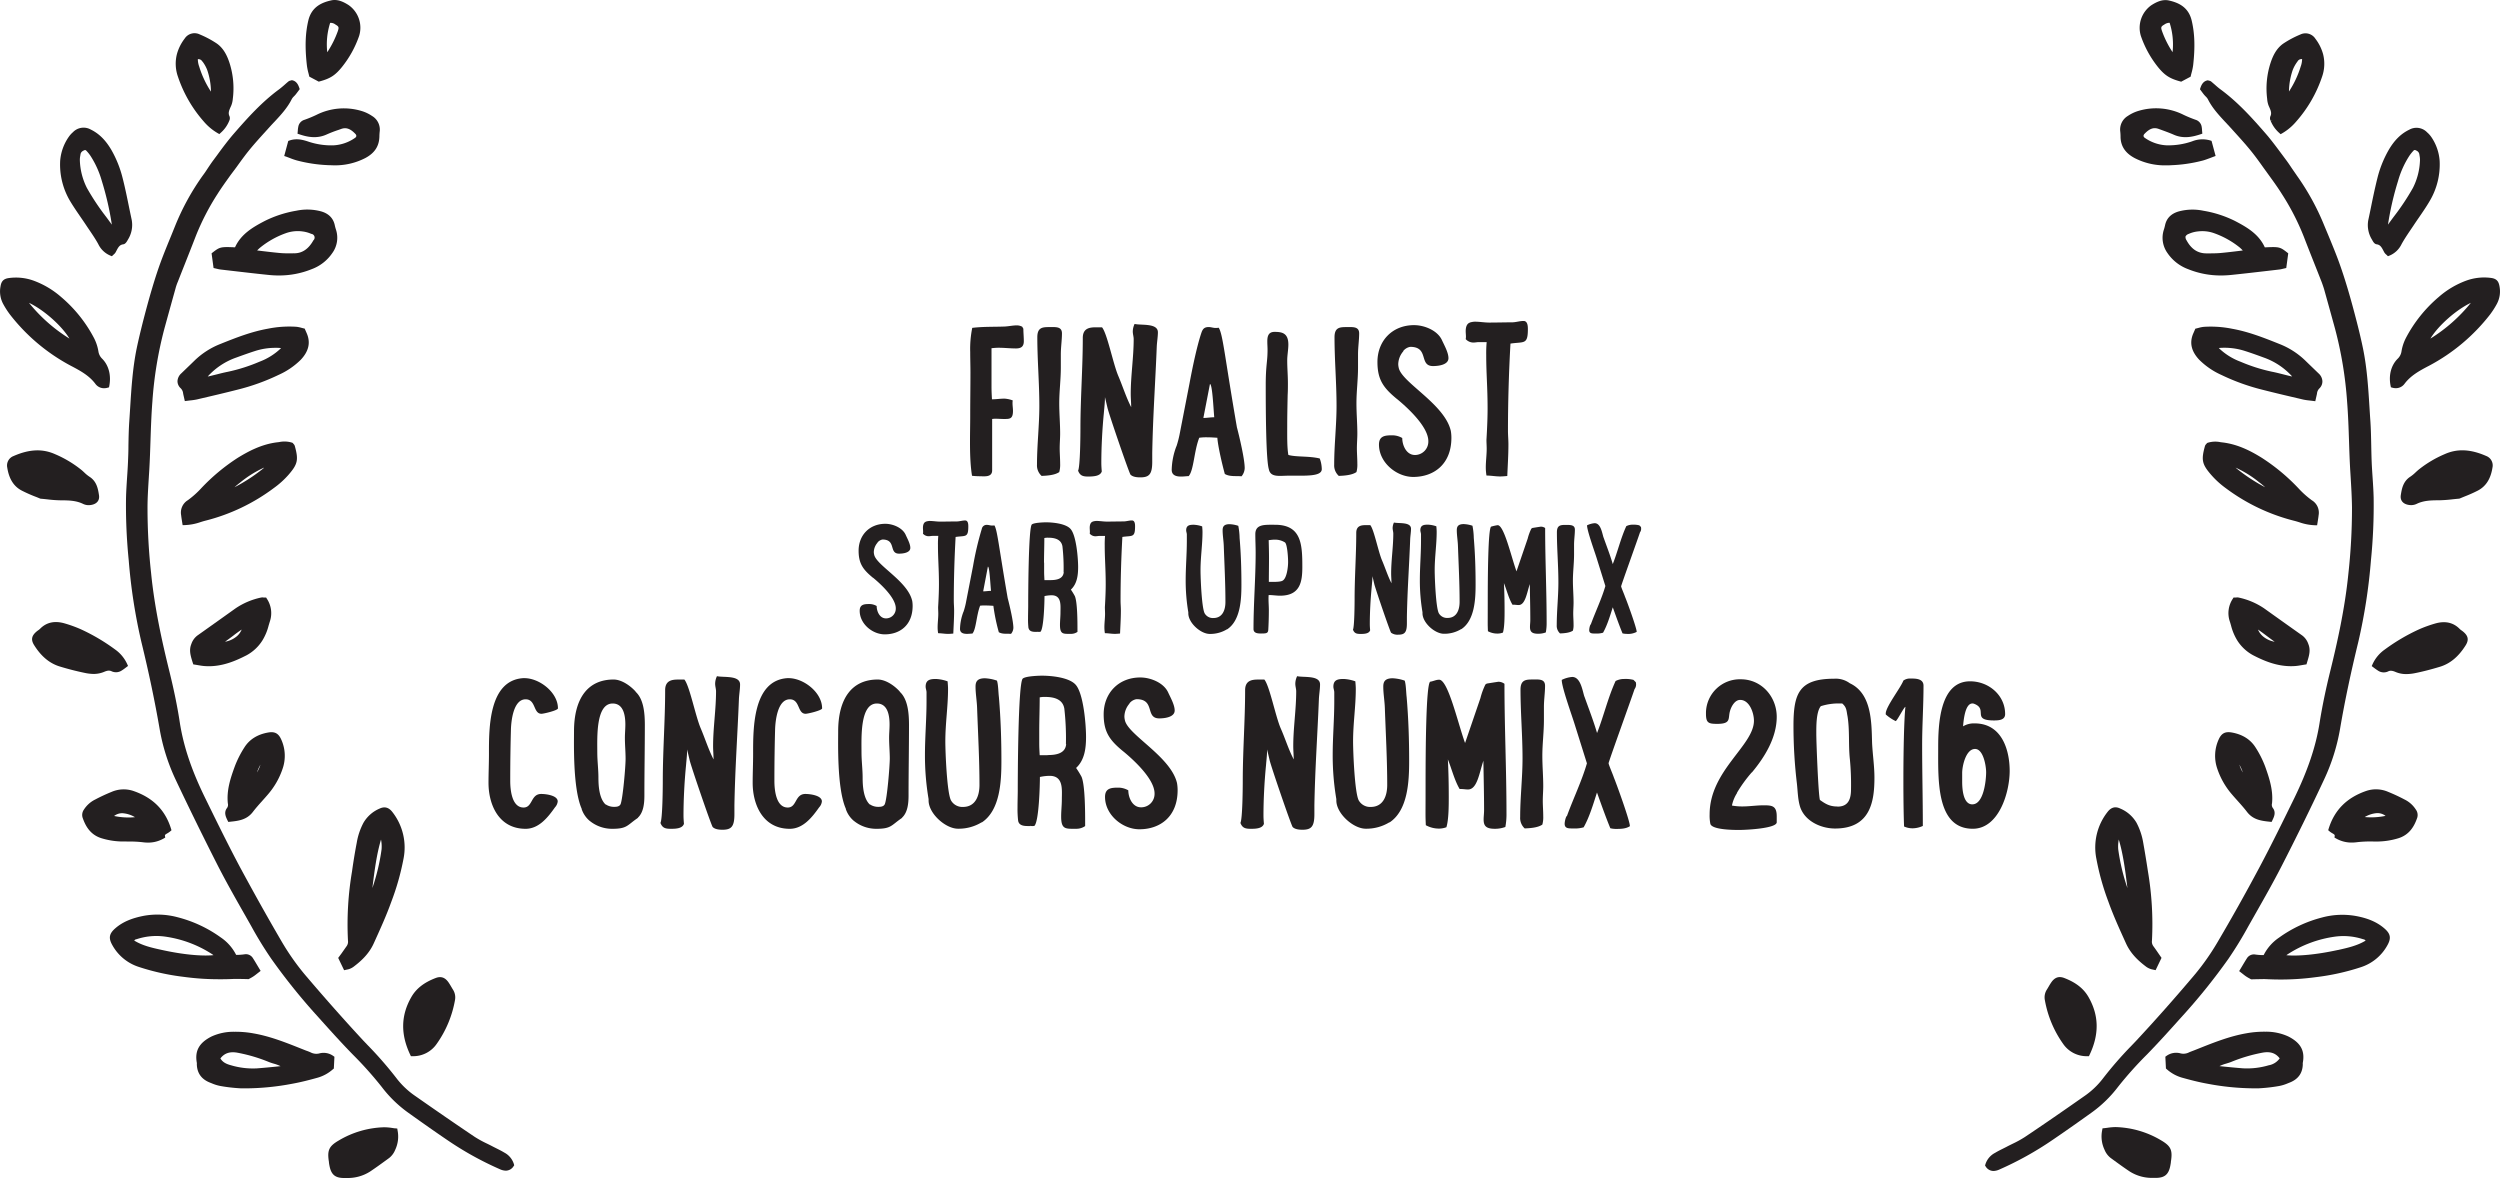<svg id="FKA_Numix_2016" xmlns="http://www.w3.org/2000/svg" viewBox="0 0 1061.08 499.98"><defs><style>.cls-1{fill:#231f20;}</style></defs><title>FKA_Numix_2016_Black</title><path class="cls-1" d="M227.07,292.84h-0.58c-14.69,1-14.5,21.5-14.5,32.16,0,4.13-.19,8.16-0.19,12.29,0,9.21,4.32,19.49,15.74,19.49,5.66,0,9.5-4.9,12.48-9.12a4.29,4.29,0,0,0,1.15-2.5c0-2.59-5.09-3.17-7-3.17-4.51,0-3.55,5.76-7.49,5.76-5.09,0-5.66-7.78-5.66-11.33q0-10.8.29-21.6c0.1-3.94,1.06-13,6.24-13,4.42,0,3.17,6.14,6.72,6.14,1,0,7-1.44,7-2.3C241.28,298.89,233.41,292.84,227.07,292.84Z" transform="translate(-4.46 -5.01)"/><path class="cls-1" d="M274.2,298.6h0.1c-2.21-2.5-6-5.18-9.41-5.18-10.94,0-16.8,8-16.8,22,0,5.38-.48,23.42,3,32.25l0.29,0.67-0.1-.1a11.27,11.27,0,0,0,3.46,5.18l-0.1-.1a15,15,0,0,0,9.7,3.46c6.24,0,6.24-1.44,10.56-4.42l0.38-.29h-0.1c2.5-2.3,2.78-6.34,2.78-9.5,0-10,.19-20.06.19-30C278.13,308,277.75,301.77,274.2,298.6Zm-6.34,47.71c-0.48,1.06-1.73,1.15-2.69,1.15a6.23,6.23,0,0,1-3.65-1.06v0.1c-2.78-2.59-3.07-8.06-3.07-11.52s-0.48-7-.48-10.65c0-6.34-.67-20.73,6.53-20.73,4.7,0,5.38,5.28,5.38,8.93,0,1.92-.19,3.74-0.19,5.66,0,3,.29,6,0.29,8.83C270,330.28,268.82,343.91,267.86,346.31Z" transform="translate(-4.46 -5.01)"/><path class="cls-1" d="M308.76,292a7.67,7.67,0,0,0-.77,3.17c0,1.15.38,2.21,0.38,3.26,0,7.78-1.25,15.46-1.25,23.23,0,1.92.19,3.74,0.19,5.66-2.21-4.32-3.55-8.74-5.47-13.25-2.21-5.18-4.7-18-6.91-20.64h-2.4c-2.59,0-5.76.19-5.76,4.51,0,12.77-1,25.63-1,38.49,0,2.59-.1,16.22-1,17.85,0.86,2.21,2.11,2.5,4.51,2.5,2,0,4.8-.1,5.47-2.11-0.1-1.15-.19-2.4-0.19-3.65,0-6.43.38-14,1.06-21,0.19-2.3.48-4.61,0.48-6.91l1.06,4.51c0.58,2.59,9.12,27.55,9.79,28.41,1,1,2.78,1.15,4.13,1.15,3.74,0,5.09-1.25,5.09-6.62v-3.74c0.29-15.84,1.34-30.33,1.92-45.21,0.1-2,.48-4.13.48-6C318.65,291.49,311.54,292.65,308.76,292Z" transform="translate(-4.46 -5.01)"/><path class="cls-1" d="M339.19,292.84h-0.58c-14.69,1-14.5,21.5-14.5,32.16,0,4.13-.19,8.16-0.19,12.29,0,9.21,4.32,19.49,15.74,19.49,5.66,0,9.5-4.9,12.48-9.12a4.29,4.29,0,0,0,1.15-2.5c0-2.59-5.09-3.17-7-3.17-4.51,0-3.55,5.76-7.49,5.76-5.09,0-5.66-7.78-5.66-11.33q0-10.8.29-21.6c0.1-3.94,1.06-13,6.24-13,4.42,0,3.17,6.14,6.72,6.14,1,0,7-1.44,7-2.3C353.4,298.89,345.53,292.84,339.19,292.84Z" transform="translate(-4.46 -5.01)"/><path class="cls-1" d="M386.32,298.6h0.1c-2.21-2.5-6-5.18-9.41-5.18-10.94,0-16.8,8-16.8,22,0,5.38-.48,23.42,3,32.25l0.29,0.67-0.1-.1a11.27,11.27,0,0,0,3.46,5.18l-0.1-.1a15,15,0,0,0,9.7,3.46c6.24,0,6.24-1.44,10.56-4.42l0.38-.29h-0.1c2.5-2.3,2.78-6.34,2.78-9.5,0-10,.19-20.06.19-30C390.25,308,389.87,301.77,386.32,298.6ZM380,346.31c-0.48,1.06-1.73,1.15-2.69,1.15a6.23,6.23,0,0,1-3.65-1.06v0.1c-2.78-2.59-3.07-8.06-3.07-11.52s-0.48-7-.48-10.65c0-6.34-.67-20.73,6.53-20.73,4.7,0,5.38,5.28,5.38,8.93,0,1.92-.19,3.74-0.19,5.66,0,3,.29,6,0.29,8.83C382.09,330.28,381,343.91,380,346.31Z" transform="translate(-4.46 -5.01)"/><path class="cls-1" d="M427.6,293.89a18.19,18.19,0,0,0-5.09-1c-3.36,0-4,1.54-4,3.55,0,3,.58,6.14.67,9.21,0.38,10.85,1,21.69,1,32.54,0,4.51-1.63,9.31-7,9.31a5.53,5.53,0,0,1-5.09-2.78c-1.73-3.26-2.4-20.64-2.4-25,0-7.68,1.15-14.88,1.15-22.27,0-1-.1-2.21-0.19-3.26a17.06,17.06,0,0,0-4.9-1c-2.4,0-4.42.29-4.42,3.26,0,0.77.38,1.63,0.38,2.4v3.84c0,7.58-.67,15.17-0.67,22.75a110.31,110.31,0,0,0,1.54,18.72v0.58c0,5.57,7.2,12,12.48,12A18.7,18.7,0,0,0,421.14,354v0.1c7.87-5.18,8.35-17.57,8.35-26.11,0-9-.29-18-1.06-27.07C428.17,298.89,428.17,295.62,427.6,293.89Z" transform="translate(-4.46 -5.01)"/><path class="cls-1" d="M460.91,295.53c-2.88-3.07-10.37-3.74-14.21-3.74-1.44,0-7,.19-8.16,1.25-2,1.92-2.11,42.43-2.11,47.61,0,1.54-.1,4.51-0.1,7.29a42,42,0,0,0,.29,5.66v-0.1c0.48,2.21,3.07,2.11,4.8,2.11h0.48l-0.38-.19a2.44,2.44,0,0,0,1.15.19,2.66,2.66,0,0,0,.86-0.1c1.92-2.11,2.3-17.28,2.3-20.73a20.16,20.16,0,0,1,4.13-.48c6,0,5.18,6,5.18,10,0,2.4-.29,4.89-0.29,7.29,0,5.57,1.92,5.18,6.34,5.18a6.48,6.48,0,0,0,3.84-1.15v-1.44c0-4.22,0-15.94-1.54-19.49a39.53,39.53,0,0,0-2.3-3.74c3.65-3.36,4.22-8.45,4.22-13.15C465.42,312.71,464.36,299.17,460.91,295.53Zm-11.81,30h-3.36c-0.1-1.73-.19-3.36-0.19-5V315.3c0-4.7.19-9.5,0.19-14.3a9.33,9.33,0,0,1,2.3-.19c3.65,0,7.49.86,8.16,5a111.7,111.7,0,0,1,.67,15.07l0.1-.1c-0.29,4.22-4.61,4.7-7.87,4.7v0Z" transform="translate(-4.46 -5.01)"/><path class="cls-1" d="M504,337.28C501.27,326,483,316.83,481.88,310.59a7.35,7.35,0,0,1-.19-1.44,8.65,8.65,0,0,1,2.21-5.57h-0.1a4.87,4.87,0,0,1,3-1.82c8.16,0,3.55,8.16,9.7,8.16,2.21,0,6.53-.48,6.53-3.36,0-2.4-1.82-5.57-2.78-7.68-1.92-4.13-7.49-6.33-11.81-6.33-9.22,0-15.55,6.62-15.55,15.65,0,7.68,2.69,11.13,8.45,15.84l-0.1-.1c4.42,3.65,13.25,11.71,13.25,17.86a5.68,5.68,0,0,1-5.5,5.86h-0.26c-3.65,0-5.38-4.13-5.38-7.2a8.47,8.47,0,0,0-4.22-1.15c-3,0-5.66.19-5.66,3.94,0,7.58,7.39,13.73,14.59,13.73,8.83,0,16.22-5.37,16.22-16.61a17.62,17.62,0,0,0-.29-3.17v0.1Z" transform="translate(-4.46 -5.01)"/><path class="cls-1" d="M555,292a7.68,7.68,0,0,0-.77,3.17c0,1.15.38,2.21,0.38,3.26,0,7.78-1.25,15.46-1.25,23.23,0,1.92.19,3.74,0.19,5.66C551.3,323,550,318.58,548,314.07c-2.21-5.18-4.7-18-6.91-20.64h-2.4c-2.59,0-5.76.19-5.76,4.51,0,12.77-1,25.63-1,38.49,0,2.59-.1,16.22-1,17.85,0.86,2.21,2.11,2.5,4.51,2.5,2,0,4.8-.1,5.47-2.11-0.1-1.15-.19-2.4-0.19-3.65,0-6.43.38-14,1.06-21,0.19-2.3.48-4.61,0.48-6.91l1.06,4.51c0.58,2.59,9.12,27.55,9.79,28.41,1,1,2.78,1.15,4.13,1.15,3.74,0,5.09-1.25,5.09-6.62v-3.74c0.29-15.84,1.34-30.33,1.92-45.21,0.1-2,.48-4.13.48-6C564.86,291.49,557.76,292.65,555,292Z" transform="translate(-4.46 -5.01)"/><path class="cls-1" d="M600.66,293.89a18.19,18.19,0,0,0-5.09-1c-3.36,0-4,1.54-4,3.55,0,3,.58,6.14.67,9.21,0.38,10.85,1,21.69,1,32.54,0,4.51-1.63,9.31-7,9.31a5.53,5.53,0,0,1-5.09-2.78c-1.73-3.26-2.4-20.64-2.4-25,0-7.68,1.15-14.88,1.15-22.27,0-1-.1-2.21-0.19-3.26a17.06,17.06,0,0,0-4.9-1c-2.4,0-4.42.29-4.42,3.26,0,0.77.38,1.63,0.38,2.4v3.84c0,7.58-.67,15.17-0.67,22.75a110.31,110.31,0,0,0,1.54,18.72v0.58c0,5.57,7.2,12,12.48,12A18.7,18.7,0,0,0,594.2,354v0.1c7.87-5.18,8.35-17.57,8.35-26.11,0-9-.29-18-1.06-27.07C601.24,298.89,601.24,295.62,600.66,293.89Z" transform="translate(-4.46 -5.01)"/><path class="cls-1" d="M640.5,294.37c-0.29,0-5,.77-5,0.77l-0.58.38a29.47,29.47,0,0,0-2.11,5.76l-6.53,19.1c-3.07-8.45-7.2-26.88-11-26.88-1.34,0-2.5.67-3.84,0.86-1.73,1.63-1.92,28.51-1.92,44,0,14.21-.1,11.71.1,16.89a11.46,11.46,0,0,0,5.57,1.44,8.83,8.83,0,0,0,3.17-.58c1-3.17,1-9.41,1-12.86,0-5.37-.1-10.56-0.38-15.93,1.63,4,2.78,8.83,5,12.58h0.67c1,0,1.82.19,2.88,0.19,3.94,0,4.8-7.1,6.53-12.19,0.1,7,.29,13.92.29,20.93,0,1.44-.19,2.78-0.19,3.94,0,2.4.67,4,4.61,4a12.56,12.56,0,0,0,4.61-.77,28.59,28.59,0,0,0,.48-5.76c0-18.43-.86-36.77-0.86-55A4.29,4.29,0,0,0,640.5,294.37Z" transform="translate(-4.46 -5.01)"/><path class="cls-1" d="M654.61,293.41c-2.78,0-4.8.38-4.8,4.32,0,9.6.86,19.39,0.86,29.09,0,8.35-1,16.61-1,25a6,6,0,0,0,1.92,4.8c2.3-.1,5.57-0.29,7.49-1.63a11.52,11.52,0,0,0,.38-3.55c0-2.21-.19-4.42-0.19-6.53s0.19-4.22.19-6.24c0-4.32-.38-8.54-0.38-12.86,0-5.09.67-10.08,0.67-15.17V305c0-3,.48-6,0.48-8.83C660.27,293,657.49,293.41,654.61,293.41Z" transform="translate(-4.46 -5.01)"/><path class="cls-1" d="M698.76,294.57l-1-1a13.43,13.43,0,0,0-3.94-.38,7.86,7.86,0,0,0-3.65.86c-3.26,7.1-5,14.78-7.87,22.08-1.54-5.28-3.55-10.37-5.38-15.55v0.1c-0.86-2.78-1.63-8.35-5.18-8.35a12.21,12.21,0,0,0-4.42,1.25v0.1c0,3.07,4.42,15.26,5.47,18.72L678,329c-2.21,7.58-5.76,14.88-8.45,22.27-0.58.38-1,2.59-1,3.36,0,2.11,1.73,2,3.74,2a13,13,0,0,0,4.32-.48c2.5-4.42,4.13-10,5.66-14.78,1.82,5.09,3.65,10.27,5.66,15.17a9.49,9.49,0,0,0,2.3.29c2,0,4.22,0,6-1.15v-0.1c0-2.21-5.66-17.85-6.82-20.64-0.19-.77-2.21-5.37-2.21-6s9.89-28,11-31.39l-0.1.1a3.35,3.35,0,0,0,.77-2.11A5,5,0,0,0,698.76,294.57Z" transform="translate(-4.46 -5.01)"/><path class="cls-1" d="M758.56,309.25c0-8.54-6.43-15.93-15.26-15.93a14.39,14.39,0,0,0-14.77,14q0,0.3,0,.6c0,3.94,1.06,4.32,4.8,4.32,6,0,4.51-2.3,5.38-5.37,0.48-1.82,2-4.8,4.32-4.8,4,0,5.86,5.57,5.86,8.83,0,10.56-18.81,21.12-18.81,39.74a18.11,18.11,0,0,0,.29,3.94c0.48,2.69,10.27,2.69,12.19,2.69,3.26,0,16-.67,16-3.26v-2.5c0-4.51-2-4.7-5.57-4.7-3,0-6,.48-8.93.48a23.93,23.93,0,0,1-4.51-.38,15.54,15.54,0,0,1,2.21-5.38h-0.1a58,58,0,0,1,6.34-8.74v0.1C753.48,326.34,758.56,318.08,758.56,309.25Z" transform="translate(-4.46 -5.01)"/><path class="cls-1" d="M789.57,295a10,10,0,0,0-6.62-1.92c-15,0-17.28,6.34-17.28,20a206.44,206.44,0,0,0,1.44,24.38c0.38,3.26.38,6.72,1.34,9.89,1.92,6.14,8.83,9.31,14.88,9.31,15.07,0,16.7-11.62,16.7-21.6,0-4.9-.77-9.89-1-14.78C798.79,311.46,798.88,299.36,789.57,295Zm-5.18,52.32c-3.26,0-5-1-7.49-2.78-0.67-1.92-1.54-24.29-1.54-28,0-3.07-.1-9.41,1.92-11.81a24.84,24.84,0,0,1,8.06-1.15h1c1.82,1.54,1.82,2.88,2.21,5.18v-0.1c1.06,6.14.38,12.38,1.06,18.62a111.73,111.73,0,0,1,.48,12.67c0,4-1,7.41-5.7,7.41v0Z" transform="translate(-4.46 -5.01)"/><path class="cls-1" d="M815.39,293a4.82,4.82,0,0,0-3.07.86c-1.15,3.07-7.49,11.13-7.49,14v0.38a18.81,18.81,0,0,0,4.32,2.88l-0.1-.1c0.48,0.19,3.55-6,4.13-6-0.58,5.28-.86,18.81-0.86,31.1,0,7.87.1,15.17,0.29,19.68a8.73,8.73,0,0,0,3.74.77,10.84,10.84,0,0,0,4.22-1c0-11.42-.29-22.94-0.29-34.37,0-8.35.58-16.7,0.58-25.15C820.86,293,817.5,293,815.39,293Z" transform="translate(-4.46 -5.01)"/><path class="cls-1" d="M857.43,332.2c0-8.45-3.07-20.16-14.88-20.16a8.88,8.88,0,0,0-4.9,1.25c0.19-2.21.77-9.7,3.94-9.7a1.64,1.64,0,0,1,.67.1c6.24,2.3-1.25,7.1,8.54,7.1,2.11,0,4.7-.19,4.7-2.69,0-8.06-7-13.92-14.88-13.92-13.15,0-13.53,19-13.53,28.41,0,13.44-.86,34.17,14.69,34.17C852.82,356.77,857.43,341.41,857.43,332.2Zm-15.84,14.21c-4,0-4.32-6.82-4.32-9.7v-3.65c0-2.88,1.54-10.17,5.47-10.17,3.55,0,4.7,7.3,4.7,9.89,0,3.35-1,13.62-5.85,13.62h0Z" transform="translate(-4.46 -5.01)"/><path class="cls-1" d="M439,149.83c0-1.82-.19-3.55-0.19-5.28l-0.48-.86a4.81,4.81,0,0,0-2.3-.58c-1.63,0-3.26.38-5,.48-4.61.19-9.31,0-13.92,0.58a45,45,0,0,0-.86,10.27c0,3,.1,6,0.1,8.64,0,6-.1,12.19-0.1,18.24,0,8.54-.48,18,0.77,25.63a30.29,30.29,0,0,0,3.07.19c2.11,0,5.47.58,5.47-2.5V182.84a8.81,8.81,0,0,1,1.54-.1c1.15,0,2.21.1,3.36,0.1,2.5,0,3.94.1,3.94-3.46,0-1.06-.19-2.11-0.19-3.26a4.69,4.69,0,0,1,.1-1.15,11.8,11.8,0,0,0-3.55-.77c-1.73,0-3.55.29-5.28,0.29-0.1-1.73-.19-3.55-0.19-5.38V152.8c1-.1,2-0.19,3-0.19,2.5,0,4.9.29,7.39,0.29C437.82,152.9,439,152.13,439,149.83Z" transform="translate(-4.46 -5.01)"/><path class="cls-1" d="M446.55,207c2.3-.1,5.57-0.29,7.49-1.63a11.52,11.52,0,0,0,.38-3.55c0-2.21-.19-4.42-0.19-6.53s0.19-4.22.19-6.24c0-4.32-.38-8.54-0.38-12.86,0-5.09.67-10.08,0.67-15.17v-5.66c0-3,.48-6,0.48-8.83,0-3.07-2.78-2.69-5.66-2.69s-4.8.38-4.8,4.32c0,9.6.86,19.39,0.86,29.09,0,8.35-1,16.61-1,25A6,6,0,0,0,446.55,207Z" transform="translate(-4.46 -5.01)"/><path class="cls-1" d="M472.09,205.11c-0.1-1.15-.19-2.4-0.19-3.65,0-6.43.38-14,1.06-21,0.19-2.3.48-4.61,0.48-6.91l1.06,4.51c0.58,2.59,9.12,27.55,9.79,28.41,1,1,2.78,1.15,4.13,1.15,3.74,0,5.09-1.25,5.09-6.62v-3.74c0.29-15.84,1.34-30.33,1.92-45.21,0.1-2,.48-4.13.48-6,0-4-7.1-2.88-9.89-3.55a7.68,7.68,0,0,0-.77,3.17c0,1.15.38,2.21,0.38,3.26,0,7.78-1.25,15.46-1.25,23.23,0,1.92.19,3.74,0.19,5.66-2.21-4.32-3.55-8.74-5.47-13.25-2.21-5.18-4.7-18-6.91-20.64h-2.4c-2.59,0-5.76.19-5.76,4.51,0,12.77-1,25.63-1,38.49,0,2.59-.1,16.22-1,17.85,0.86,2.21,2.11,2.5,4.51,2.5C468.63,207.22,471.42,207.13,472.09,205.11Z" transform="translate(-4.46 -5.01)"/><path class="cls-1" d="M513.46,190.81a20.82,20.82,0,0,1,3.46-.19c1.44,0,2.78.1,4.22,0.19,0.29,3.84,2.11,11.52,3.17,15.36,2.11,1.25,4.7.77,7.1,1a5.75,5.75,0,0,0,1.34-3.46c0-3.84-2.21-13.15-3.26-17.18v0.1c-5.28-30.53-6-39.84-7.78-42.53a6.29,6.29,0,0,1-1.34.1c-1,0-1.92-.38-2.88-0.38-1.73,0-2.5.67-3.07,2.3-2,5.86-3.94,15.45-5.09,21.6l-4.22,21.69a44.24,44.24,0,0,1-1.34,5.09v-0.1a29.83,29.83,0,0,0-2,10c0,3.94,5.28,2.69,7.2,2.69C511.15,204.63,511.25,196.37,513.46,190.81ZM518,168c1,0,1.44,9.7,1.82,14.11-1.54,0-3.07.29-4.61,0.29Z" transform="translate(-4.46 -5.01)"/><path class="cls-1" d="M551.28,198.1c-0.58-3.26-.48-8.35-0.48-12.19,0-4.51.1-8.93,0.19-13.44v0.1c0.1-1.63.1-3.26,0.1-4.9,0-3.26-.29-6.43-0.29-9.7,0-2.21.48-4.51,0.48-6.72,0-4.9-2.69-5.38-5.86-5.38-2.59,0-3.07,1.82-3.07,4,0,1.34.1,2.5,0.1,3.65,0,5.09-.77,6.43-0.77,14.88,0,11.13.1,32.06,1.34,35.81H543c0.77,3.55,4.42,2.69,8.64,2.69,7.1,0,13.54.38,13.82-2.59v-0.38a13.32,13.32,0,0,0-.86-4.32C560.11,198.49,554.54,199.06,551.28,198.1Z" transform="translate(-4.46 -5.01)"/><path class="cls-1" d="M572.69,207c2.3-.1,5.57-0.29,7.49-1.63a11.52,11.52,0,0,0,.38-3.55c0-2.21-.19-4.42-0.19-6.53s0.19-4.22.19-6.24c0-4.32-.38-8.54-0.38-12.86,0-5.09.67-10.08,0.67-15.17v-5.66c0-3,.48-6,0.48-8.83,0-3.07-2.78-2.69-5.66-2.69s-4.8.38-4.8,4.32c0,9.6.86,19.39,0.86,29.09,0,8.35-1,16.61-1,25A6,6,0,0,0,572.69,207Z" transform="translate(-4.46 -5.01)"/><path class="cls-1" d="M620.48,190.81a17.62,17.62,0,0,0-.29-3.17v0.1c-2.69-11.33-20.93-20.45-22.08-26.69a7.35,7.35,0,0,1-.19-1.44,8.65,8.65,0,0,1,2.21-5.57H600a4.87,4.87,0,0,1,3-1.82c8.16,0,3.55,8.16,9.7,8.16,2.21,0,6.53-.48,6.53-3.36,0-2.4-1.82-5.57-2.78-7.68-1.92-4.13-7.49-6.33-11.81-6.33-9.22,0-15.55,6.62-15.55,15.65,0,7.68,2.69,11.13,8.45,15.84l-0.1-.1c4.42,3.65,13.25,11.71,13.25,17.86a5.68,5.68,0,0,1-5.5,5.86H605c-3.65,0-5.38-4.13-5.38-7.2a8.47,8.47,0,0,0-4.22-1.15c-3,0-5.66.19-5.66,3.94,0,7.58,7.39,13.73,14.59,13.73C613.09,207.41,620.48,202,620.48,190.81Z" transform="translate(-4.46 -5.01)"/><path class="cls-1" d="M629.79,150.4c0.86,0,1.63-.19,2.3-0.19h3.36a52.27,52.27,0,0,0-.19,5.47c0,7.87.58,13.73,0.58,22.75,0,2.78-.1,6.82-0.48,13.25,0,1.25.1,2.59,0.1,3.84,0,2.59-.38,5.28-0.38,7.87a21,21,0,0,0,.29,3.46c1.92,0,3.84.38,5.76,0.38,1.06,0,2-.1,3.07-0.19,0.19-4.51.48-8.93,0.48-13.44,0-1.92-.19-3.84-0.19-5.76,0-12.29.38-24.77,1.06-37,5.76-.86,7.39.58,7.39-6.14,0-1.25-.1-3.46-1.82-3.46s-3.26.58-5,.58c-3.17,0-6.43.1-9.6,0.1-2,0-4-.38-6.14-0.38a8.15,8.15,0,0,0-2.11.38h0.1c-1.54.48-1.82,2.3-1.82,3.65,0,0.77.1,1.54,0.1,2.21a4.69,4.69,0,0,1-.1,1.15A4.4,4.4,0,0,0,629.79,150.4Z" transform="translate(-4.46 -5.01)"/><path class="cls-1" d="M391.57,259.83c-2-8.26-15.26-14.91-16.1-19.46a5.41,5.41,0,0,1-.14-1,6.31,6.31,0,0,1,1.61-4.06h-0.07A3.58,3.58,0,0,1,379,234c6,0,2.59,6,7.07,6,1.61,0,4.76-.35,4.76-2.45,0-1.75-1.33-4.06-2-5.6-1.4-3-5.46-4.62-8.61-4.62-6.72,0-11.34,4.83-11.34,11.41,0,5.6,2,8.12,6.16,11.55L375,250.2c3.22,2.66,9.66,8.54,9.66,13a4.14,4.14,0,0,1-4,4.27h-0.19c-2.66,0-3.92-3-3.92-5.25a6.19,6.19,0,0,0-3.08-.84c-2.17,0-4.13.14-4.13,2.87,0,5.53,5.39,10,10.64,10,6.44,0,11.83-3.92,11.83-12.11a12.92,12.92,0,0,0-.21-2.31v0.07Z" transform="translate(-4.46 -5.01)"/><path class="cls-1" d="M398.57,232.6c0.63,0,1.19-.14,1.68-0.14h2.45a38.1,38.1,0,0,0-.14,4c0,5.74.42,10,.42,16.59,0,2-.07,5-0.35,9.66,0,0.91.07,1.89,0.07,2.8,0,1.89-.28,3.85-0.28,5.74a15.34,15.34,0,0,0,.21,2.52c1.4,0,2.8.28,4.2,0.28,0.77,0,1.47-.07,2.24-0.14,0.14-3.29.35-6.51,0.35-9.8,0-1.4-.14-2.8-0.14-4.2,0-9,.28-18.06.77-27,4.2-.63,5.39.42,5.39-4.48,0-.91-0.07-2.52-1.33-2.52s-2.38.42-3.64,0.42c-2.31,0-4.69.07-7,.07-1.47,0-2.94-.28-4.48-0.28a6,6,0,0,0-1.54.28h0.07c-1.12.35-1.33,1.68-1.33,2.66,0,0.56.07,1.12,0.07,1.61a3.4,3.4,0,0,1-.07.84A3.2,3.2,0,0,0,398.57,232.6Z" transform="translate(-4.46 -5.01)"/><path class="cls-1" d="M432.18,259c-3.85-22.26-4.41-29-5.67-31a4.6,4.6,0,0,1-1,.07c-0.7,0-1.4-.28-2.1-0.28a2.07,2.07,0,0,0-2.24,1.68,132.11,132.11,0,0,0-3.71,15.75L414.39,261a32.17,32.17,0,0,1-1,3.71v-0.07a21.74,21.74,0,0,0-1.47,7.28c0,2.87,3.85,2,5.25,2,1.61-1.75,1.68-7.77,3.29-11.83A15.16,15.16,0,0,1,423,262c1,0,2,.07,3.08.14a79.55,79.55,0,0,0,2.31,11.2c1.54,0.91,3.43.56,5.18,0.7a4.19,4.19,0,0,0,1-2.52c0-2.8-1.61-9.59-2.38-12.53V259h0Zm-10.43-3,2-10.5c0.7,0,1,7.07,1.33,10.29-1.11,0-2.22.21-3.34,0.21h0Z" transform="translate(-4.46 -5.01)"/><path class="cls-1" d="M441.06,271.66c0.35,1.61,2.24,1.54,3.5,1.54h0.35l-0.28-.14a1.77,1.77,0,0,0,.84.14,1.93,1.93,0,0,0,.63-0.07c1.4-1.54,1.68-12.6,1.68-15.12a14.66,14.66,0,0,1,3-.35c4.34,0,3.78,4.34,3.78,7.28,0,1.75-.21,3.57-0.21,5.32,0,4.06,1.4,3.78,4.62,3.78a4.73,4.73,0,0,0,2.8-.84v-1c0-3.08,0-11.62-1.12-14.21a28.61,28.61,0,0,0-1.68-2.73c2.66-2.45,3.08-6.16,3.08-9.59,0-3.71-.77-13.58-3.29-16.24-2.1-2.24-7.56-2.73-10.36-2.73-1,0-5.11.14-6,.91-1.47,1.4-1.54,30.94-1.54,34.72,0,1.12-.07,3.29-0.07,5.32a30.61,30.61,0,0,0,.21,4.13v-0.07h0.06Zm6.51-27.86c0-3.43.14-6.93,0.14-10.43a6.78,6.78,0,0,1,1.68-.14c2.66,0,5.46.63,6,3.64a81.61,81.61,0,0,1,.49,11l0.07-.07c-0.21,3.08-3.36,3.43-5.74,3.43h-2.45c-0.07-1.26-.14-2.45-0.14-3.64v-3.78h-0.05Z" transform="translate(-4.46 -5.01)"/><path class="cls-1" d="M473.34,236.45c0,5.74.42,10,.42,16.59,0,2-.07,5-0.35,9.66,0,0.91.07,1.89,0.07,2.8,0,1.89-.28,3.85-0.28,5.74a15.34,15.34,0,0,0,.21,2.52c1.4,0,2.8.28,4.2,0.28,0.77,0,1.47-.07,2.24-0.14,0.14-3.29.35-6.51,0.35-9.8,0-1.4-.14-2.8-0.14-4.2,0-9,.28-18.06.77-27,4.2-.63,5.39.42,5.39-4.48,0-.91-0.07-2.52-1.33-2.52s-2.38.42-3.64,0.42c-2.31,0-4.69.07-7,.07-1.47,0-2.94-.28-4.48-0.28a6,6,0,0,0-1.54.28h0.07c-1.12.35-1.33,1.68-1.33,2.66,0,0.56.07,1.12,0.07,1.61a3.4,3.4,0,0,1-.07.84,3.2,3.2,0,0,0,2.38,1.12c0.63,0,1.19-.14,1.68-0.14h2.45A38.1,38.1,0,0,0,473.34,236.45Z" transform="translate(-4.46 -5.01)"/><path class="cls-1" d="M530.59,233.37a29.35,29.35,0,0,0-.56-5.18,13.28,13.28,0,0,0-3.71-.7c-2.45,0-2.94,1.12-2.94,2.59,0,2.17.42,4.48,0.49,6.72,0.28,7.91.7,15.82,0.7,23.73,0,3.29-1.19,6.79-5.11,6.79a4,4,0,0,1-3.71-2c-1.26-2.38-1.75-15-1.75-18.27,0-5.6.84-10.85,0.84-16.24,0-.77-0.07-1.61-0.14-2.38a12.44,12.44,0,0,0-3.57-.7c-1.75,0-3.22.21-3.22,2.38,0,0.56.28,1.19,0.28,1.75v2.8c0,5.53-.49,11.06-0.49,16.59a80.48,80.48,0,0,0,1.12,13.65v0.42c0,4.06,5.25,8.75,9.1,8.75a13.65,13.65,0,0,0,7.35-2v0.07c5.74-3.78,6.09-12.81,6.09-19C531.36,246.53,531.15,239.95,530.59,233.37Z" transform="translate(-4.46 -5.01)"/><path class="cls-1" d="M539.62,273.89c2.38,0,3.08-.07,3.15-1.75Q543,268,543,264c0-1.54-.14-3.15-0.14-4.83a13,13,0,0,1,.07-1.61c1.68,0,3.22.28,4.83,0.28,8.68,0,9.45-6.09,9.45-12.25,0-9.45-.35-17.85-11.55-17.85-4.41,0-8.4-.35-8.4,4,0,2.59.14,5.25,0.14,7.84,0,10.78-.91,21.56-0.91,32.34C536.46,273.69,538.08,273.89,539.62,273.89Zm5.74-39.83a7.83,7.83,0,0,1,4.62,1.26h-0.07c0.84,0.77,1.26,5.67,1.26,8.33,0,1.82-.49,6.86-2.38,7.84-1,.56-3.78.49-5.11,0.49H543c0-3.29.07-6.65,0.07-10.08,0-2.52-.07-5-0.14-7.63,0.77-.07,1.61-0.21,2.38-0.21h0Z" transform="translate(-4.46 -5.01)"/><path class="cls-1" d="M596.1,226.79a5.6,5.6,0,0,0-.56,2.31c0,0.84.28,1.61,0.28,2.38,0,5.67-.91,11.27-0.91,16.94,0,1.4.14,2.73,0.14,4.13-1.61-3.15-2.59-6.37-4-9.66-1.61-3.78-3.43-13.16-5-15h-1.75c-1.89,0-4.2.14-4.2,3.29,0,9.31-.7,18.69-0.7,28.07,0,1.89-.07,11.83-0.7,13,0.63,1.61,1.54,1.82,3.29,1.82,1.47,0,3.5-.07,4-1.54-0.07-.84-0.14-1.75-0.14-2.66,0-4.69.28-10.22,0.77-15.33,0.14-1.68.35-3.36,0.35-5l0.77,3.29c0.42,1.89,6.65,20.09,7.14,20.72a4.48,4.48,0,0,0,3,.84c2.73,0,3.71-.91,3.71-4.83v-2.73c0.21-11.55,1-22.12,1.4-33,0.07-1.47.35-3,.35-4.41C603.31,226.44,598.13,227.28,596.1,226.79Z" transform="translate(-4.46 -5.01)"/><path class="cls-1" d="M617.31,274a13.65,13.65,0,0,0,7.35-2v0.07c5.74-3.78,6.09-12.81,6.09-19,0-6.58-.21-13.16-0.77-19.74a29.35,29.35,0,0,0-.56-5.18,13.28,13.28,0,0,0-3.71-.7c-2.45,0-2.94,1.12-2.94,2.59,0,2.17.42,4.48,0.49,6.72,0.28,7.91.7,15.82,0.7,23.73,0,3.29-1.19,6.79-5.11,6.79a4,4,0,0,1-3.71-2c-1.26-2.38-1.75-15-1.75-18.27,0-5.6.84-10.85,0.84-16.24,0-.77-0.07-1.61-0.14-2.38a12.44,12.44,0,0,0-3.57-.7c-1.75,0-3.22.21-3.22,2.38,0,0.56.28,1.19,0.28,1.75v2.8c0,5.53-.49,11.06-0.49,16.59a80.48,80.48,0,0,0,1.12,13.65v0.42C608.21,269.35,613.46,274,617.31,274Z" transform="translate(-4.46 -5.01)"/><path class="cls-1" d="M658.47,228.54c-0.21,0-3.64.56-3.64,0.56l-0.42.28a21.46,21.46,0,0,0-1.54,4.2l-4.76,13.93c-2.24-6.16-5.25-19.6-8-19.6a20.17,20.17,0,0,0-2.8.63c-1.26,1.19-1.4,20.79-1.4,32.06,0,10.36-.07,8.54.07,12.32a8.36,8.36,0,0,0,4.06,1,6.43,6.43,0,0,0,2.31-.42c0.7-2.31.7-6.86,0.7-9.38,0-3.92-.07-7.7-0.28-11.62,1.19,2.94,2,6.44,3.64,9.17h0.49c0.7,0,1.33.14,2.1,0.14,2.87,0,3.5-5.18,4.76-8.89,0.07,5.11.21,10.15,0.21,15.26,0,1-.14,2-0.14,2.87,0,1.75.49,2.94,3.36,2.94a9.17,9.17,0,0,0,3.36-.56,20.81,20.81,0,0,0,.35-4.2c0-13.44-.63-26.81-0.63-40.11A3.14,3.14,0,0,0,658.47,228.54Z" transform="translate(-4.46 -5.01)"/><path class="cls-1" d="M672.33,270.12c0-1.61-.14-3.22-0.14-4.76s0.14-3.08.14-4.55c0-3.15-.28-6.23-0.28-9.38,0-3.71.49-7.35,0.49-11.06v-4.13c0-2.17.35-4.34,0.35-6.44s-2-2-4.13-2-3.5.28-3.5,3.15c0,7,.63,14.14.63,21.21,0,6.09-.7,12.11-0.7,18.2a4.4,4.4,0,0,0,1.4,3.5c1.68-.07,4.06-0.21,5.46-1.19A8.39,8.39,0,0,0,672.33,270.12Z" transform="translate(-4.46 -5.01)"/><path class="cls-1" d="M700.94,228.68l-0.7-.7a9.76,9.76,0,0,0-2.87-.28,5.74,5.74,0,0,0-2.66.63c-2.38,5.18-3.64,10.78-5.74,16.1-1.12-3.85-2.59-7.56-3.92-11.34v0.07c-0.63-2-1.19-6.09-3.78-6.09a8.9,8.9,0,0,0-3.22.91v0c0,2.24,3.22,11.13,4,13.65l3.78,12.11c-1.61,5.53-4.2,10.85-6.16,16.24-0.42.28-.7,1.89-0.7,2.45,0,1.54,1.26,1.47,2.73,1.47a9.49,9.49,0,0,0,3.15-.35c1.82-3.22,3-7.28,4.13-10.78,1.33,3.71,2.66,7.49,4.13,11.06a6.87,6.87,0,0,0,1.68.21,7.7,7.7,0,0,0,4.34-.84v0c0-1.61-4.13-13-5-15-0.14-.56-1.61-3.92-1.61-4.34s7.21-20.44,8-22.89l-0.07.07a2.44,2.44,0,0,0,.56-1.54A3.6,3.6,0,0,0,700.94,228.68Z" transform="translate(-4.46 -5.01)"/><path class="cls-1" d="M218.5,494.2c-1.07-.65-2.19-1.21-3.31-1.77-0.55-.28-1.11-0.55-1.66-0.84-0.79-.42-1.59-0.81-2.4-1.21a45.71,45.71,0,0,1-5.19-2.85c-7.93-5.33-16.16-11-25.15-17.29a34.62,34.62,0,0,1-8.1-7.66,160.62,160.62,0,0,0-12-13.79l-2-2.09c-8-8.63-16-17.65-24.44-27.57a102.57,102.57,0,0,1-10-14.09c-6-10.25-12-21-17.83-31.8-5.16-9.68-10.07-19.71-14.82-29.41l-0.16-.33c-5.73-11.7-9.12-21.86-10.69-32-1-6.62-2.45-13.63-4.37-21.45-3-12.14-6.25-26.57-7.76-41.54a254.06,254.06,0,0,1-1.55-28c0-4.48.32-9,.59-13.46l0.17-2.72c0.23-4.08.37-8.16,0.5-12.24,0.18-5.46.37-11.11,0.81-16.65a164.7,164.7,0,0,1,5.13-31.08q2.31-8.41,4.66-16.82a20.08,20.08,0,0,1,1-2.92q1.41-3.6,2.84-7.2c1.58-4,3.17-8,4.71-12A103.49,103.49,0,0,1,96.8,87.31c1.72-2.72,3.65-5.38,5.52-8L104.8,76c1.81-2.52,3.68-5.13,5.67-7.55,2.16-2.63,4.5-5.21,6.76-7.7l1.88-2.08c0.62-.68,1.25-1.36,1.87-2,2.7-2.9,5.49-5.9,7.35-9.66a5.12,5.12,0,0,1,.92-1.13c0.25-.26.51-0.52,0.73-0.8s0.68-.88,1-1.31l0.69-.93-0.17-.5c-0.35-1-1-2.81-2.91-3.24l-0.25-.06-0.55.16a2.06,2.06,0,0,0-.92.39c-0.51.42-1,.85-1.49,1.29-0.78.69-1.57,1.37-2.4,2-7.31,5.37-13.22,11.91-19.13,18.7-2.52,2.9-4.84,6-7.08,9.06l-1.69,2.28c-0.88,1.18-1.7,2.41-2.52,3.64-0.65,1-1.3,2-2,2.9a103.55,103.55,0,0,0-11.74,21.36L77.13,105c-1.38,3.35-2.8,6.81-4.1,10.26-1.35,3.61-2.66,7.56-4,12.1-1.5,5-2.81,10-3.9,14.19-1,4-1.9,7.71-2.64,11.25-1.73,8.39-2.27,17-2.79,25.36-0.12,1.85-.23,3.69-0.36,5.54-0.24,3.49-.31,7-0.37,10.46,0,2.34-.09,4.67-0.19,7-0.09,2.16-.23,4.31-0.38,6.47-0.18,2.81-.38,5.72-0.45,8.59a231.51,231.51,0,0,0,1.15,26.65,235.18,235.18,0,0,0,5.36,34.6c3.17,13,5.69,25,7.73,36.8a83.9,83.9,0,0,0,6.7,21.4c5.58,11.85,11.65,24.19,18,36.7,3.61,7.06,7.6,14.08,11.45,20.85l2.71,4.78A162.15,162.15,0,0,0,119.64,412,258.29,258.29,0,0,0,138,435l1,1.1c4.89,5.46,9.95,11.11,15.16,16.45a158.4,158.4,0,0,1,12.33,13.8,52.34,52.34,0,0,0,10.94,10.71c6.66,4.77,11.77,8.35,16.58,11.62a137.5,137.5,0,0,0,22.66,12.6,6.31,6.31,0,0,0,2.47.6,3.91,3.91,0,0,0,3.3-1.9l0.26-.37-0.1-.43A8.25,8.25,0,0,0,218.5,494.2Z" transform="translate(-4.46 -5.01)"/><path class="cls-1" d="M158.74,354.2a27.69,27.69,0,0,0-2.87,8.52c-0.68,3.53-1.32,7.27-2,12.14a134.89,134.89,0,0,0-1.72,29.4,3.23,3.23,0,0,1-.56,2.32c-0.72,1-1.4,2-2.17,3.08L148,411.58l2.51,5.22,1.28-.28a5.71,5.71,0,0,0,1-.26,7,7,0,0,0,1.63-.85c3.11-2.34,6.57-5.37,8.67-10l0.53-1.17c2.4-5.31,4.89-10.79,6.89-16.39a107.49,107.49,0,0,0,5.23-18.44,24.38,24.38,0,0,0-4.78-19.8c-1.5-1.92-3.26-2.39-5.34-1.43A14.44,14.44,0,0,0,158.74,354.2Zm3.89,26.73c0.82-6.53,1.66-13.26,3.56-19.63a1,1,0,0,0,.05.39,14.93,14.93,0,0,1,.17,3.82,86.34,86.34,0,0,1-3.9,16.4Z" transform="translate(-4.46 -5.01)"/><path class="cls-1" d="M103.28,420.52c1.36-.06,2.75,0,4.22,0l2.26,0.06H110l0.57-.31a16.93,16.93,0,0,0,1.5-.88c0.51-.34,1-0.73,1.53-1.15l1.48-1.15-1.36-2.27c-0.64-1.08-1.24-2.09-1.88-3.08a3.49,3.49,0,0,0-3.67-1.68,26.69,26.69,0,0,1-2.67.23h-0.82a19.49,19.49,0,0,0-6.57-7.44,54.36,54.36,0,0,0-18.18-8.51,33,33,0,0,0-14.17-.68c-5.33,1-9.24,2.64-12.33,5.32-2.62,2.27-3,4.12-1.33,7.1a19.74,19.74,0,0,0,11.27,9.32,98,98,0,0,0,19.14,4.23,109.7,109.7,0,0,0,14.69,1Q100.19,420.66,103.28,420.52ZM73.5,408.27l-0.28-.06c-4.07-.88-8.26-1.8-11.79-4a1.35,1.35,0,0,1,1-.57,26.6,26.6,0,0,1,12.06-1.11,49.17,49.17,0,0,1,19.86,7.37,6.55,6.55,0,0,1,.7.51C90,410.91,82,410.13,73.5,408.27Z" transform="translate(-4.46 -5.01)"/><path class="cls-1" d="M34.49,160.24c4.32,2.25,7.84,4.24,10.41,7.63a4.54,4.54,0,0,0,3.71,1.92,5.65,5.65,0,0,0,1.53-.22l0.59-.17,0.12-.6c0.86-4.53-.25-8.72-3-11.51a5.42,5.42,0,0,1-1.63-3.19,19.13,19.13,0,0,0-1.8-5.5,58.26,58.26,0,0,0-14-17.52,37.17,37.17,0,0,0-11.83-7A22.14,22.14,0,0,0,8.4,123c-2.32.27-3.35,1.26-3.71,3.51A11.24,11.24,0,0,0,5.8,134a35.38,35.38,0,0,0,2.85,4.45A80.36,80.36,0,0,0,34.49,160.24Zm-0.55-11.52a68,68,0,0,1-17.18-15.18c6.25,2.94,13.91,9.73,17.18,15.18h0Z" transform="translate(-4.46 -5.01)"/><path class="cls-1" d="M146.15,458.54l0.25-5-0.44-.31a7,7,0,0,0-6.1-1.08,5.24,5.24,0,0,1-3.57-.48c-0.64-.29-1.3-0.54-2-0.78l-1-.4-1.18-.47c-6.43-2.56-13.08-5.21-20.12-6.42a41.91,41.91,0,0,0-8.07-.67,22.38,22.38,0,0,0-9.68,2C89,447.58,87.07,451,88,456.11a3.72,3.72,0,0,1,0,.63c0.1,3.75,2,6.37,5.64,7.79l0.59,0.23A17.89,17.89,0,0,0,98,465.94a70.32,70.32,0,0,0,8.78,1h2.54a107.59,107.59,0,0,0,19-1.92c3.84-.68,7.63-1.68,10.5-2.48a16.63,16.63,0,0,0,7-3.75Zm-22.79-1c-3.27.35-6.55,0.67-9.84,0.92a32.51,32.51,0,0,1-11-1.31c-2-.53-3.52-1.25-4.52-2.91,1.72-2.25,4-3,7.22-2.43a68,68,0,0,1,13.49,4c0.64,0.25,1.3.46,2,.66a15.83,15.83,0,0,1,2.87,1.08h-0.22Z" transform="translate(-4.46 -5.01)"/><path class="cls-1" d="M134.68,146.54l-0.9-2.06-0.49-.11-1-.26a12.56,12.56,0,0,0-2-.4,45.6,45.6,0,0,0-12.07.8C111.29,145.75,105,148.18,98,151a33.19,33.19,0,0,0-10.92,7q-1.66,1.63-3.35,3.24l-2.33,2.25a4.75,4.75,0,0,0-1.61,3.31,4.09,4.09,0,0,0,1.28,2.92,3.52,3.52,0,0,1,1.1,2.13c0.06,0.45.17,0.89,0.31,1.5l0.43,1.9,0.9-.12,1.51-.18a24.62,24.62,0,0,0,2.79-.42l1.26-.3c5.28-1.23,10.74-2.51,16.08-3.88a89.9,89.9,0,0,0,17.3-6.25,31.58,31.58,0,0,0,9.4-6.43C135.5,154.09,136.34,150.44,134.68,146.54Zm-11.1,6.39a26.66,26.66,0,0,1-9,5.61,72.3,72.3,0,0,1-13.38,4.26c-1.62.32-3.21,0.72-4.81,1.13l-2.93.72-0.84.16a29.44,29.44,0,0,1,12-8l0.33-.12c2.57-.93,5.22-1.89,7.85-2.73a28,28,0,0,1,8.52-1.32,19.51,19.51,0,0,1,2.41.1,1.46,1.46,0,0,1-.15.19h0Z" transform="translate(-4.46 -5.01)"/><path class="cls-1" d="M145.54,112.36a11.07,11.07,0,0,0,1.52-9.88,17.64,17.64,0,0,1-.49-1.8c-0.63-3.08-2.65-5.1-6-6a22.48,22.48,0,0,0-10.26-.25,47.68,47.68,0,0,0-13.41,4.33c-5.24,2.72-10.16,5.64-12.69,11.22-6.1-.25-6.44-0.17-9.5,2.2l-0.45.35,0.84,6.23,1.42,0.33a11.82,11.82,0,0,0,1.46.3l4.38,0.51c5.36,0.62,10.72,1.25,16.09,1.8a41.91,41.91,0,0,0,4.33.23,36.81,36.81,0,0,0,14-2.69A18.18,18.18,0,0,0,145.54,112.36Zm-16.71.17h-1.48a39.89,39.89,0,0,1-4.37-.16c-2.46-.23-4.91-0.52-7.64-0.85l-1.74-.21A15.87,15.87,0,0,1,115,110a37.19,37.19,0,0,1,10.72-6,15,15,0,0,1,7.34-.73,12.74,12.74,0,0,1,3.5,1,1.58,1.58,0,0,1,.91,2.75c-2.1,3.76-4.91,5.68-8.64,5.49h0Z" transform="translate(-4.46 -5.01)"/><path class="cls-1" d="M38.79,97.31c0.78,1.13,1.56,2.27,2.32,3.42,0.44,0.67.9,1.34,1.35,2,1.29,1.91,2.63,3.89,3.73,5.92a9.83,9.83,0,0,0,5.17,4.87l0.6,0.24,0.46-.46,0.34-.31a3.34,3.34,0,0,0,.75-0.86l0.37-.69c0.81-1.56,1.38-2.53,2.88-2.73,0.9-.12,1.46-1,2-2a11.74,11.74,0,0,0,1.62-8.27c-0.42-2-.83-3.93-1.23-5.9-0.8-3.92-1.63-8-2.64-11.93a46.58,46.58,0,0,0-4.8-12C49.26,64.44,46.48,61.71,43,60a6.24,6.24,0,0,0-7.6,1.14,10.31,10.31,0,0,0-1.75,1.95A20.49,20.49,0,0,0,30,73.21a30.35,30.35,0,0,0,4.27,17.23C35.69,92.81,37.27,95.1,38.79,97.31ZM38.52,71.17l0.12-.75A2,2,0,0,1,39.8,69a1.57,1.57,0,0,1,.79-0.3,0.67,0.67,0,0,1,.5.26,16,16,0,0,1,1.85,2.31,39.28,39.28,0,0,1,4.74,10.56,126.21,126.21,0,0,1,4.25,18.53c-0.78-1.08-1.58-2.16-2.37-3.24a101.74,101.74,0,0,1-8.21-12.33,27.92,27.92,0,0,1-3-11.79,8.83,8.83,0,0,1,.17-1.83h0Z" transform="translate(-4.46 -5.01)"/><path class="cls-1" d="M127,206.43c3.83-4.44,4.22-6.25,2.58-12.15a2,2,0,0,0-.53-0.84l-0.37-.45-0.25-.1a10.84,10.84,0,0,0-5.48-.25l-0.74.09c-6.84.8-12.61,4-16.88,6.62a83.13,83.13,0,0,0-15.39,12.81,38.83,38.83,0,0,1-5.74,5.14,6.13,6.13,0,0,0-2.87,6.31c0.08,0.72.19,1.44,0.32,2.27l0.32,2h0.85a22.41,22.41,0,0,0,6.77-1.28c0.78-.24,1.55-0.48,2.34-0.67a81.72,81.72,0,0,0,28.78-13.8A36.84,36.84,0,0,0,127,206.43ZM116,204a72.6,72.6,0,0,1-12,7.81c0.6-.57,1.41-1.23,2.56-2.13a45.52,45.52,0,0,1,10-6.21A2.9,2.9,0,0,1,116,204Z" transform="translate(-4.46 -5.01)"/><path class="cls-1" d="M91,56.64a22.7,22.7,0,0,0,5.92,4.92l0.63,0.36,0.53-.49a13.54,13.54,0,0,0,3.74-5.3,2.36,2.36,0,0,0,.05-1.78c-0.65-1.31-.22-2.4.53-4.07l0.15-.32a9.71,9.71,0,0,0,.72-3,35.26,35.26,0,0,0-1.4-15.25c-0.9-2.73-2.35-6.15-5.51-8.31a41.87,41.87,0,0,0-7.12-3.78,5,5,0,0,0-6.42,1.79,18.94,18.94,0,0,0-3.3,6.68A16.57,16.57,0,0,0,80,37.6,55.28,55.28,0,0,0,91,56.64ZM90.38,31.09a14.93,14.93,0,0,1,2,3.55A29.26,29.26,0,0,1,94,43.9a41.51,41.51,0,0,1-5-10.66,9.21,9.21,0,0,1-.57-3.1,1.84,1.84,0,0,1,1.91,1h0Z" transform="translate(-4.46 -5.01)"/><path class="cls-1" d="M21.43,216.6l0.3,0.08c1,0.08,1.93.18,2.85,0.28a54.72,54.72,0,0,0,5.88.41c3.09,0,6.28.07,9.2,1.48a5.43,5.43,0,0,0,2.42.57,6.52,6.52,0,0,0,1.27-.13c2.33-.47,3.47-2,3.12-4.15-0.41-2.6-.93-5.84-4.07-7.81a15.8,15.8,0,0,1-2.18-1.79c-0.44-.41-0.88-0.82-1.34-1.19a47.44,47.44,0,0,0-11.06-6.58c-5.35-2.38-10.94-2.13-17.61.8a4.28,4.28,0,0,0-2.67,4.9c0.73,4.76,2.75,8,6.16,9.76a58.69,58.69,0,0,0,5.51,2.47C20,216,20.73,216.29,21.43,216.6Z" transform="translate(-4.46 -5.01)"/><path class="cls-1" d="M58.19,362.19a50,50,0,0,1,6.73.28,17.44,17.44,0,0,0,2.36.17A13.14,13.14,0,0,0,74,360.85l0.59-.34-0.11-.67c-0.07-.44,0-0.56,1-1.14a8.2,8.2,0,0,0,1.29-.89l0.48-.42-0.19-.61c-2.47-8-7.72-13.24-16.07-16.09a12.92,12.92,0,0,0-9.21.44,74.08,74.08,0,0,0-6.91,3.22,11.85,11.85,0,0,0-4.78,4.26A3.94,3.94,0,0,0,39.5,352c1.16,3.38,3.17,7.45,8.43,8.9a31.35,31.35,0,0,0,8,1.26h2.25Zm-1.44-12a11.86,11.86,0,0,1,5,1.66,29.54,29.54,0,0,1-8.86-.51,5.59,5.59,0,0,1,3.86-1.16h0Z" transform="translate(-4.46 -5.01)"/><path class="cls-1" d="M130.87,60.3l-0.13,1.47L131.47,62c3.36,1.14,7.36,2,11.56.12a51.71,51.71,0,0,1,5.18-2l1-.36c2.12-.78,3.91-0.17,6,2a1.42,1.42,0,0,1,.5,1,1.36,1.36,0,0,1-.66.84,17.52,17.52,0,0,1-9.11,3.1A30.55,30.55,0,0,1,135,65c-2.2-.7-4.8-1.37-7.7-0.34l-0.49.17-1.72,6.39L126,71.52l1.58,0.6a27.37,27.37,0,0,0,2.92,1,61.6,61.6,0,0,0,13.51,2c0.72,0,1.43.06,2.12,0.06a27.91,27.91,0,0,0,13.36-3.08c3.93-2.08,5.89-5,6-9.11a20.68,20.68,0,0,1,.12-2.07,6.72,6.72,0,0,0-3.21-6.67,16.35,16.35,0,0,0-4.53-2.15,26,26,0,0,0-19.18,1.7,51,51,0,0,1-5,2.06,3.7,3.7,0,0,0-2.63,3A9.12,9.12,0,0,0,130.87,60.3Z" transform="translate(-4.46 -5.01)"/><path class="cls-1" d="M115.81,276.87a22.7,22.7,0,0,0,2.67-6.38c0.2-.65.39-1.3,0.61-2a11,11,0,0,0-1.4-9.41l-0.27-.45h-1a3.09,3.09,0,0,0-1.16,0,30.52,30.52,0,0,0-10.87,4.62q-8.07,5.77-16.16,11.5a7.5,7.5,0,0,0-2.55,3.58c-1.06,2.58-.35,4.91.4,7.38L86.5,287l0.62,0.09,1.31,0.22c0.93,0.16,1.83.32,2.74,0.39q1,0.07,1.89.08c6.16,0,11.55-2.33,16.07-4.66A18.09,18.09,0,0,0,115.81,276.87Zm-10.94-1.72a10.41,10.41,0,0,1-4.91,2.23c1.17-.82,2.27-1.65,3.35-2.46,1.26-1,2.48-1.87,3.73-2.71a7.69,7.69,0,0,1-2.16,2.95h0Z" transform="translate(-4.46 -5.01)"/><path class="cls-1" d="M101.35,353.86l0.68-.07c3.51-.36,7.14-0.74,9.77-4.19,1.24-1.63,2.64-3.19,4-4.71,0.82-.91,1.64-1.83,2.43-2.76a32.32,32.32,0,0,0,6.21-10.95,16.7,16.7,0,0,0-.61-12.29c-1.15-2.59-2.72-3.45-5.44-3-4.57.78-8,2.89-10.17,6.3a42.89,42.89,0,0,0-4.18,8.3c-1.84,5.06-3.44,10-2.88,15.49a2.34,2.34,0,0,1-.3,1.91c-1.5,1.89-.57,3.81.18,5.35ZM115,329.55a13.86,13.86,0,0,1-1.47,3.31A19.23,19.23,0,0,1,115,329.55Z" transform="translate(-4.46 -5.01)"/><path class="cls-1" d="M44.09,291.05a11.51,11.51,0,0,0,4.53-.87c1.32-.56,2.23-0.75,3.29-0.22a4.4,4.4,0,0,0,4.34-.45,14.42,14.42,0,0,0,1.22-.85l1.33-1-0.33-.74a15.38,15.38,0,0,0-5.24-6.31,82,82,0,0,0-14.46-8.52,54.7,54.7,0,0,0-6.8-2.47c-4.25-1.26-7.79-.5-10.51,2.27a5.76,5.76,0,0,1-.78.63c-0.24.17-.48,0.34-0.7,0.53-2.13,1.79-2.45,3.5-1.07,5.72,3,4.81,6.57,7.79,10.92,9.12,3.75,1.14,7.16,2,10.42,2.68A19.4,19.4,0,0,0,44.09,291.05Z" transform="translate(-4.46 -5.01)"/><path class="cls-1" d="M135.32,35.82c0.12,0.43.22,0.86,0.32,1.27l0.1,0.44,4,2.13,0.38-.1c4.45-1.19,6.56-2.53,9.39-6a44,44,0,0,0,7.4-13.38,11.74,11.74,0,0,0-4.47-13c-2.12-1.35-4.67-2.64-7.45-2-3.77.86-8.27,2.61-9.67,8.55-1.27,5.41-1.47,11.21-.63,18.8A22.72,22.72,0,0,0,135.32,35.82Zm9.27-21.11a3.38,3.38,0,0,1,2.27.73c1.42,0.83,1.52,1.14,1,2.74a41.4,41.4,0,0,1-4.5,9A30.23,30.23,0,0,1,144.59,14.71Z" transform="translate(-4.46 -5.01)"/><path class="cls-1" d="M178.59,452.72l0.27,0.57h0.63a12.06,12.06,0,0,0,10.29-5.19,45.78,45.78,0,0,0,7.77-18.5,6.1,6.1,0,0,0-.79-4.49c-0.25-.39-0.48-0.79-0.72-1.19-0.37-.64-0.75-1.27-1.16-1.88-1.5-2.2-3.28-2.8-5.58-1.9-4.94,1.91-8.21,4.48-10.27,8.09C174.58,436,174.44,444,178.59,452.72Z" transform="translate(-4.46 -5.01)"/><path class="cls-1" d="M173.08,484l-0.74-.08c-0.52,0-1-.12-1.54-0.19a22.79,22.79,0,0,0-3.34-.27,39.71,39.71,0,0,0-19.24,5.62c-4.17,2.44-4.95,4.16-4.14,9.17v0.27c0.07,0.44.14,0.88,0.23,1.32,0.69,3.55,2.27,5,5.61,5.14h1.43a17.61,17.61,0,0,0,10.14-2.7c2.32-1.54,4.6-3.2,6.8-4.8l1.29-.94a8.35,8.35,0,0,0,2.6-3.47,13.2,13.2,0,0,0,1-8.37Z" transform="translate(-4.46 -5.01)"/><path class="cls-1" d="M903.37,466.37a158.4,158.4,0,0,1,12.33-13.8c5.21-5.34,10.27-11,15.16-16.45l1-1.1a258.27,258.27,0,0,0,18.37-23A162.15,162.15,0,0,0,958.81,398l2.71-4.78c3.85-6.78,7.84-13.79,11.45-20.85,6.4-12.5,12.47-24.85,18-36.7a83.91,83.91,0,0,0,6.7-21.4c2-11.77,4.57-23.81,7.73-36.8a235.18,235.18,0,0,0,5.36-34.6,231.54,231.54,0,0,0,1.15-26.65c-0.07-2.87-.26-5.78-0.45-8.59-0.15-2.16-.29-4.31-0.38-6.47-0.1-2.33-.14-4.67-0.19-7-0.07-3.43-.13-7-0.37-10.46-0.13-1.85-.24-3.69-0.36-5.54-0.52-8.34-1.06-17-2.79-25.36-0.73-3.53-1.6-7.21-2.64-11.25-1.08-4.2-2.4-9.18-3.9-14.19-1.35-4.53-2.67-8.49-4-12.1-1.29-3.45-2.72-6.92-4.1-10.26L991,100.86A103.56,103.56,0,0,0,979.3,79.5c-0.68-1-1.33-1.93-2-2.9-0.82-1.23-1.63-2.46-2.52-3.64l-1.69-2.28c-2.24-3-4.56-6.17-7.08-9.06-5.9-6.79-11.81-13.32-19.13-18.7-0.83-.61-1.62-1.3-2.4-2L943,39.65a2,2,0,0,0-.93-0.4l-0.55-.16-0.25.06c-1.92.43-2.57,2.25-2.91,3.24l-0.17.5,0.69,0.93c0.32,0.43.65,0.88,1,1.32,0.23,0.28.48,0.54,0.73,0.8a5.08,5.08,0,0,1,.92,1.13c1.86,3.75,4.65,6.75,7.35,9.66l1.87,2,1.88,2.08c2.26,2.49,4.6,5.07,6.76,7.7,2,2.42,3.86,5,5.67,7.55l2.42,3.35c1.87,2.58,3.8,5.24,5.52,8a103.55,103.55,0,0,1,9.31,18.15c1.54,4,3.12,8,4.71,12q1.43,3.6,2.84,7.2c0.37,1,.69,1.93,1,2.92q2.35,8.4,4.66,16.82a164.7,164.7,0,0,1,5.13,31.08c0.44,5.54.63,11.19,0.81,16.65,0.13,4.08.27,8.16,0.5,12.24l0.17,2.72c0.27,4.42.54,9,.59,13.46a254.09,254.09,0,0,1-1.55,28c-1.51,15-4.77,29.4-7.76,41.54C991.49,298,990.06,305,989,311.61c-1.56,10.1-5,20.25-10.69,32l-0.16.33c-4.75,9.7-9.66,19.73-14.82,29.41-5.82,10.92-11.82,21.62-17.83,31.8a102.2,102.2,0,0,1-10,14.09c-8.4,9.92-16.4,18.94-24.44,27.57l-2,2.09a160.62,160.62,0,0,0-12,13.79,34.62,34.62,0,0,1-8.1,7.66c-9,6.31-17.22,12-25.15,17.29a45.71,45.71,0,0,1-5.19,2.85c-0.8.4-1.61,0.79-2.4,1.21-0.55.29-1.1,0.56-1.66,0.84-1.12.56-2.25,1.12-3.31,1.77a8.25,8.25,0,0,0-4.16,5l-0.1.43,0.26,0.37a3.91,3.91,0,0,0,3.3,1.9,6.34,6.34,0,0,0,2.47-.6,139.26,139.26,0,0,0,22.65-12.6c6.15-4.18,12.09-8.4,16.58-11.62A52.35,52.35,0,0,0,903.37,466.37Z" transform="translate(-4.46 -5.01)"/><path class="cls-1" d="M899.37,387.83c2,5.6,4.49,11.09,6.89,16.39l0.53,1.17c2.1,4.64,5.56,7.66,8.67,10a7,7,0,0,0,1.63.84,5.67,5.67,0,0,0,1,.27l1.28,0.28,2.51-5.22-1.33-1.93c-0.76-1.11-1.45-2.1-2.17-3.08a3.25,3.25,0,0,1-.56-2.32,134.65,134.65,0,0,0-1.71-29.4c-0.74-4.86-1.37-8.61-2-12.14a27.68,27.68,0,0,0-2.87-8.52,14.45,14.45,0,0,0-6.91-6c-2.09-1-3.84-.5-5.34,1.43a24.38,24.38,0,0,0-4.78,19.8A107.46,107.46,0,0,0,899.37,387.83Zm4.31-26.14,0.05-.38c1.9,6.37,2.74,13.1,3.55,19.62l0.13,1a86.3,86.3,0,0,1-3.9-16.4A14.92,14.92,0,0,1,903.68,361.7Z" transform="translate(-4.46 -5.01)"/><path class="cls-1" d="M1016.48,399.07c-3.09-2.68-7-4.37-12.33-5.32a33,33,0,0,0-14.17.68,54.36,54.36,0,0,0-18.18,8.51,19.49,19.49,0,0,0-6.57,7.44h-0.82a26.68,26.68,0,0,1-2.67-.23,3.5,3.5,0,0,0-3.67,1.68c-0.64,1-1.24,2-1.88,3.08l-1.36,2.27,1.49,1.16c0.53,0.42,1,.8,1.52,1.14a16.74,16.74,0,0,0,1.49.87l0.57,0.32h0.27l2.26-.06c1.47,0,2.86-.09,4.22,0q3.09,0.14,6,.14a110,110,0,0,0,14.69-1,98.08,98.08,0,0,0,19.14-4.23,19.72,19.72,0,0,0,11.27-9.32C1019.44,403.19,1019.09,401.33,1016.48,399.07Zm-19.79,9.15-0.27.06c-8.52,1.85-16.47,2.63-21.54,2.16a8.19,8.19,0,0,1,.7-0.51,49.14,49.14,0,0,1,19.86-7.37,26.59,26.59,0,0,1,12.06,1.11,1.35,1.35,0,0,1,1,.57c-3.58,2.18-7.74,3.09-11.81,4h0Z" transform="translate(-4.46 -5.01)"/><path class="cls-1" d="M1061.56,122.95a22.31,22.31,0,0,0-10.19,1.11,37.17,37.17,0,0,0-11.83,7,58.25,58.25,0,0,0-14,17.52,19.13,19.13,0,0,0-1.8,5.5,5.42,5.42,0,0,1-1.63,3.19c-2.79,2.79-3.9,7-3,11.51l0.12,0.6,0.59,0.17a5.65,5.65,0,0,0,1.53.22,4.55,4.55,0,0,0,3.71-1.92c2.57-3.39,6.08-5.38,10.41-7.63a80.35,80.35,0,0,0,25.88-21.76,35.25,35.25,0,0,0,2.85-4.45,11.24,11.24,0,0,0,1.11-7.57C1064.91,124.21,1063.91,123.22,1061.56,122.95ZM1036,148.72c3.27-5.45,10.95-12.25,17.18-15.18A68,68,0,0,1,1036,148.72h0Z" transform="translate(-4.46 -5.01)"/><path class="cls-1" d="M975.65,444.9a22.35,22.35,0,0,0-9.67-2,41.92,41.92,0,0,0-8.07.67c-7,1.21-13.69,3.86-20.12,6.42l-1.18.47-1,.4c-0.66.25-1.32,0.49-2,.78a5.19,5.19,0,0,1-3.57.48,7,7,0,0,0-6.1,1.08l-0.44.31,0.25,5,0.3,0.27a16.63,16.63,0,0,0,7,3.75c2.87,0.8,6.65,1.8,10.5,2.48a107.59,107.59,0,0,0,19,1.92h2.54a70.32,70.32,0,0,0,8.78-1,17.89,17.89,0,0,0,3.74-1.18l0.59-.23c3.65-1.42,5.55-4,5.64-7.8a3.7,3.7,0,0,1,0-.62C982.82,451,980.92,447.55,975.65,444.9Zm-8.21,12.23a32.44,32.44,0,0,1-11,1.31c-3.29-.25-6.57-0.58-9.84-0.92h-0.15a15.82,15.82,0,0,1,2.87-1.08c0.67-.21,1.33-0.41,2-0.66a68,68,0,0,1,13.49-4c3.24-.56,5.49.18,7.22,2.43a7.21,7.21,0,0,1-4.59,2.93h0Z" transform="translate(-4.46 -5.01)"/><path class="cls-1" d="M990.16,166.82a4.75,4.75,0,0,0-1.61-3.31l-2.33-2.25c-1.12-1.08-2.24-2.15-3.35-3.24a33.19,33.19,0,0,0-10.92-7c-7-2.81-13.26-5.24-20.14-6.48a45.64,45.64,0,0,0-12.08-.8,12.56,12.56,0,0,0-2,.4l-1,.26-0.49.11-0.9,2.06c-1.67,3.9-.83,7.55,2.56,11.15a31.58,31.58,0,0,0,9.4,6.43,89.9,89.9,0,0,0,17.3,6.25c5.34,1.37,10.8,2.65,16.08,3.88l1.26,0.3a24.61,24.61,0,0,0,2.79.42l1.51,0.18,0.9,0.12,0.43-1.9c0.14-.61.25-1,0.31-1.5a3.51,3.51,0,0,1,1.1-2.13A4.1,4.1,0,0,0,990.16,166.82Zm-13.68-2.19c-1-.23-2-0.48-2.94-0.73-1.59-.4-3.18-0.81-4.79-1.12a72.17,72.17,0,0,1-13.38-4.26,26.66,26.66,0,0,1-9-5.61,1.46,1.46,0,0,1-.16-0.2,28.2,28.2,0,0,1,10.93,1.22c2.63,0.83,5.29,1.79,7.85,2.73l0.33,0.12a29.47,29.47,0,0,1,12,8A5.66,5.66,0,0,1,976.48,164.63Z" transform="translate(-4.46 -5.01)"/><path class="cls-1" d="M965.72,110c-2.53-5.58-7.45-8.49-12.69-11.22a47.68,47.68,0,0,0-13.41-4.33,22.54,22.54,0,0,0-10.26.25c-3.36.91-5.38,2.93-6,6a17.18,17.18,0,0,1-.49,1.8,11.08,11.08,0,0,0,1.52,9.89,18.19,18.19,0,0,0,8.75,6.85,36.81,36.81,0,0,0,14,2.69,41.92,41.92,0,0,0,4.33-.23c5.37-.55,10.73-1.18,16.09-1.8l4.38-.51a11.69,11.69,0,0,0,1.46-.3l1.42-.33,0.84-6.23-0.45-.35C972.16,109.79,971.83,109.72,965.72,110Zm-11.14,1.54c-2.72.33-5.18,0.63-7.64,0.85-1.43.13-2.93,0.15-4.37,0.16h-1.65c-3.63,0-6.38-1.8-8.4-5.51a2.4,2.4,0,0,1-.45-1.68,2.37,2.37,0,0,1,1.36-1.08,12.68,12.68,0,0,1,3.5-1,16.52,16.52,0,0,1,2.27-.16,14.65,14.65,0,0,1,5.07.89A37.12,37.12,0,0,1,955,110a15.32,15.32,0,0,1,1.37,1.32Z" transform="translate(-4.46 -5.01)"/><path class="cls-1" d="M1013.18,108.7c1.5,0.2,2.07,1.17,2.88,2.73l0.37,0.69a3.29,3.29,0,0,0,.75.87l0.34,0.31,0.46,0.46,0.6-.24a9.83,9.83,0,0,0,5.17-4.87c1.1-2,2.43-4,3.73-5.92l1.35-2c0.76-1.15,1.53-2.28,2.32-3.42,1.52-2.21,3.1-4.5,4.48-6.87a30.36,30.36,0,0,0,4.29-17.23,20.5,20.5,0,0,0-3.55-10.07,10.29,10.29,0,0,0-1.75-1.94,6.24,6.24,0,0,0-7.6-1.14c-3.51,1.7-6.29,4.44-8.73,8.61a46.58,46.58,0,0,0-4.8,12c-1,4-1.84,8-2.64,11.93-0.4,2-.8,3.93-1.23,5.9a11.73,11.73,0,0,0,1.62,8.27C1011.73,107.71,1012.28,108.58,1013.18,108.7Zm9.09-26.89A39.17,39.17,0,0,1,1027,71.25a16,16,0,0,1,1.85-2.31,0.67,0.67,0,0,1,.5-0.26,1.57,1.57,0,0,1,.79.3,2,2,0,0,1,1.15,1.43l0.12,0.75a8.81,8.81,0,0,1,.17,1.82,27.92,27.92,0,0,1-3,11.79,101.55,101.55,0,0,1-8.21,12.33q-1.19,1.61-2.37,3.24A125.24,125.24,0,0,1,1022.27,81.81Z" transform="translate(-4.46 -5.01)"/><path class="cls-1" d="M987.92,227.93l0.32-2c0.13-.83.25-1.55,0.32-2.27a6.13,6.13,0,0,0-2.87-6.31,38.83,38.83,0,0,1-5.74-5.14,83.19,83.19,0,0,0-15.39-12.81c-4.26-2.66-10-5.82-16.87-6.62l-0.74-.09a10.86,10.86,0,0,0-5.48.25l-0.25.1-0.37.45a2,2,0,0,0-.54.85c-1.63,5.89-1.25,7.7,2.58,12.14a36.92,36.92,0,0,0,6.3,5.75A81.75,81.75,0,0,0,978,226c0.78,0.19,1.56.43,2.34,0.67a22.41,22.41,0,0,0,6.77,1.28h0.84v-0.05Zm-34-23.92h0c-0.22-.18-0.42-0.35-0.61-0.53a45.51,45.51,0,0,1,10,6.21,31.19,31.19,0,0,1,2.56,2.13A72.6,72.6,0,0,1,953.92,204Z" transform="translate(-4.46 -5.01)"/><path class="cls-1" d="M967.39,50l0.15,0.32c0.75,1.67,1.18,2.76.53,4.08a2.37,2.37,0,0,0,.06,1.78l1-.21h0l-0.94.29h0a13.56,13.56,0,0,0,3.71,5.22l0.53,0.49,0.63-.36A22.73,22.73,0,0,0,979,56.64a55.3,55.3,0,0,0,11-19,16.58,16.58,0,0,0,.49-9.5,18.92,18.92,0,0,0-3.3-6.68,5,5,0,0,0-6.42-1.79,41.45,41.45,0,0,0-7.12,3.78c-3.17,2.16-4.61,5.58-5.51,8.31A35.26,35.26,0,0,0,966.72,47,9.71,9.71,0,0,0,967.39,50ZM977.6,34.64a14.93,14.93,0,0,1,2-3.55,1.92,1.92,0,0,1,1.59-1,2,2,0,0,1,.35,0,9.23,9.23,0,0,1-.57,3.1,41.44,41.44,0,0,1-5,10.66,29.25,29.25,0,0,1,1.62-9.21h0Z" transform="translate(-4.46 -5.01)"/><path class="cls-1" d="M1059.7,198.55c-6.66-2.93-12.26-3.18-17.61-.8a47.33,47.33,0,0,0-11.06,6.58c-0.46.38-.9,0.78-1.34,1.19a15.8,15.8,0,0,1-2.18,1.79c-3.14,2-3.65,5.21-4.07,7.81-0.34,2.17.8,3.69,3.12,4.15a6.52,6.52,0,0,0,1.27.13,5.43,5.43,0,0,0,2.42-.57c2.92-1.41,6.19-1.48,9.2-1.48a58.89,58.89,0,0,0,5.88-.41c0.92-.1,1.87-0.2,2.85-0.28l0.3-.08c0.71-.3,1.45-0.61,2.2-0.91a58.65,58.65,0,0,0,5.51-2.47c3.41-1.81,5.43-5,6.16-9.76A4.28,4.28,0,0,0,1059.7,198.55Z" transform="translate(-4.46 -5.01)"/><path class="cls-1" d="M1025,344.33a74.09,74.09,0,0,0-6.91-3.22,12.92,12.92,0,0,0-9.21-.44c-8.34,2.85-13.6,8.12-16.07,16.09l-0.19.61,0.48,0.42a8.19,8.19,0,0,0,1.29.89c1,0.58,1,.7,1,1.14l-0.11.67,0.59,0.34a13.14,13.14,0,0,0,6.75,1.79,17.44,17.44,0,0,0,2.36-.17,49.94,49.94,0,0,1,6.73-.28H1014a31.35,31.35,0,0,0,8-1.26c5.26-1.45,7.27-5.51,8.43-8.89a3.94,3.94,0,0,0-.64-3.45A11.82,11.82,0,0,0,1025,344.33Zm-16.88,7.47a11.86,11.86,0,0,1,5-1.66,5.61,5.61,0,0,1,3.85,1.15,29.65,29.65,0,0,1-8.85.5h0Z" transform="translate(-4.46 -5.01)"/><path class="cls-1" d="M904.49,63.21c0.1,3.91,2.07,6.82,6,8.9a27.91,27.91,0,0,0,13.36,3.08c0.69,0,1.4,0,2.12-.06a61.6,61.6,0,0,0,13.51-2c0.94-.26,1.86-0.62,2.9-1l1.6-.61,0.85-.31-1.72-6.4-0.49-.17a11.67,11.67,0,0,0-7.7.34A30.69,30.69,0,0,1,924,66.69a17.52,17.52,0,0,1-9.11-3.1,1.36,1.36,0,0,1-.66-0.84,1.41,1.41,0,0,1,.5-1c2.08-2.18,3.86-2.8,6-2l1,0.36c1.73,0.63,3.51,1.28,5.18,2,4.2,1.93,8.21,1,11.56-.12l0.73-.25-0.13-1.47a9,9,0,0,0-.15-1.44,3.7,3.7,0,0,0-2.63-3,52,52,0,0,1-5-2.06,26,26,0,0,0-19.18-1.7,16.35,16.35,0,0,0-4.53,2.15,6.72,6.72,0,0,0-3.21,6.67A22.59,22.59,0,0,1,904.49,63.21Z" transform="translate(-4.46 -5.01)"/><path class="cls-1" d="M978.73,287.69c0.91-.07,1.81-0.23,2.74-0.39l1.31-.22,0.62-.09,0.38-1.28c0.75-2.46,1.46-4.79.4-7.38a7.5,7.5,0,0,0-2.55-3.58q-8.09-5.73-16.16-11.5a30.52,30.52,0,0,0-10.87-4.62,3.09,3.09,0,0,0-1.16,0h-1l-0.27.45a11,11,0,0,0-1.4,9.41c0.22,0.65.41,1.3,0.61,2a22.69,22.69,0,0,0,2.67,6.38,18.1,18.1,0,0,0,6.67,6.23c4.52,2.34,9.91,4.66,16.07,4.66Q977.78,287.76,978.73,287.69ZM965,275.16a7.69,7.69,0,0,1-2.17-2.94c1.25,0.84,2.47,1.76,3.73,2.71,1.08,0.81,2.18,1.64,3.35,2.46A10.41,10.41,0,0,1,965,275.16Z" transform="translate(-4.46 -5.01)"/><path class="cls-1" d="M965.92,330.48a42.69,42.69,0,0,0-4.18-8.3c-2.18-3.4-5.6-5.52-10.17-6.3-2.72-.45-4.29.41-5.44,3a16.72,16.72,0,0,0-.62,12.29,32.41,32.41,0,0,0,6.21,10.95c0.79,0.93,1.61,1.85,2.43,2.76,1.36,1.52,2.76,3.08,4,4.71,2.64,3.46,6.27,3.83,9.77,4.2l0.68,0.07,0.3-.62c0.75-1.54,1.68-3.46.18-5.35a2.34,2.34,0,0,1-.3-1.91C969.32,340.53,967.72,335.54,965.92,330.48Zm-11-.93a19.23,19.23,0,0,1,1.47,3.31,13.87,13.87,0,0,1-1.47-3.31h0Z" transform="translate(-4.46 -5.01)"/><path class="cls-1" d="M1049.91,273.11c-0.22-.19-0.46-0.36-0.7-0.53a6,6,0,0,1-.78-0.63c-2.72-2.77-6.26-3.53-10.51-2.27a54.7,54.7,0,0,0-6.8,2.47,82,82,0,0,0-14.46,8.52,15.38,15.38,0,0,0-5.24,6.31l-0.33.74,1.33,1c0.45,0.33.83,0.6,1.23,0.85a4.36,4.36,0,0,0,4.33.45c1-.54,2-0.34,3.29.22a11.47,11.47,0,0,0,4.53.87,19.39,19.39,0,0,0,3.84-.43c3.26-.66,6.67-1.54,10.42-2.68,4.35-1.33,7.92-4.32,10.92-9.12C1052.39,276.6,1052.07,274.9,1049.91,273.11Z" transform="translate(-4.46 -5.01)"/><path class="cls-1" d="M920.46,33.58c2.83,3.45,4.94,4.79,9.39,6l0.38,0.1,4-2.13,0.1-.44c0.09-.41.2-0.83,0.32-1.27a22.71,22.71,0,0,0,.67-3.27c0.84-7.59.65-13.39-.63-18.8-1.4-5.95-5.9-7.7-9.67-8.55-2.78-.63-5.33.66-7.45,2a11.74,11.74,0,0,0-4.47,13A43.88,43.88,0,0,0,920.46,33.58Zm2.61-18.15a3.9,3.9,0,0,1,1.94-.74h0.31a30.23,30.23,0,0,1,1.25,12.46,41.36,41.36,0,0,1-4.5-9c-0.53-1.57-.43-1.88,1-2.72h0Z" transform="translate(-4.46 -5.01)"/><path class="cls-1" d="M880.15,448.1a12.06,12.06,0,0,0,10.29,5.19h0.63l0.27-.57c4.15-8.72,4-16.74-.44-24.51-2.06-3.61-5.33-6.18-10.27-8.09-2.32-.9-4.09-0.29-5.58,1.9-0.42.61-.79,1.24-1.16,1.88-0.23.4-.47,0.8-0.72,1.19a6.1,6.1,0,0,0-.79,4.49A45.78,45.78,0,0,0,880.15,448.1Z" transform="translate(-4.46 -5.01)"/><path class="cls-1" d="M921.69,489a39.67,39.67,0,0,0-19.24-5.62,23.24,23.24,0,0,0-3.34.27c-0.5.07-1,.14-1.54,0.19l-0.74.08-0.13.73a13.2,13.2,0,0,0,1,8.37,8.33,8.33,0,0,0,2.6,3.47l1.29,0.94c2.2,1.6,4.49,3.27,6.8,4.8a17.61,17.61,0,0,0,10.14,2.7H920c3.34-.15,4.92-1.59,5.61-5.14,0.08-.44.16-0.88,0.23-1.32v-0.27C926.65,493.2,925.92,491.48,921.69,489Z" transform="translate(-4.46 -5.01)"/></svg>